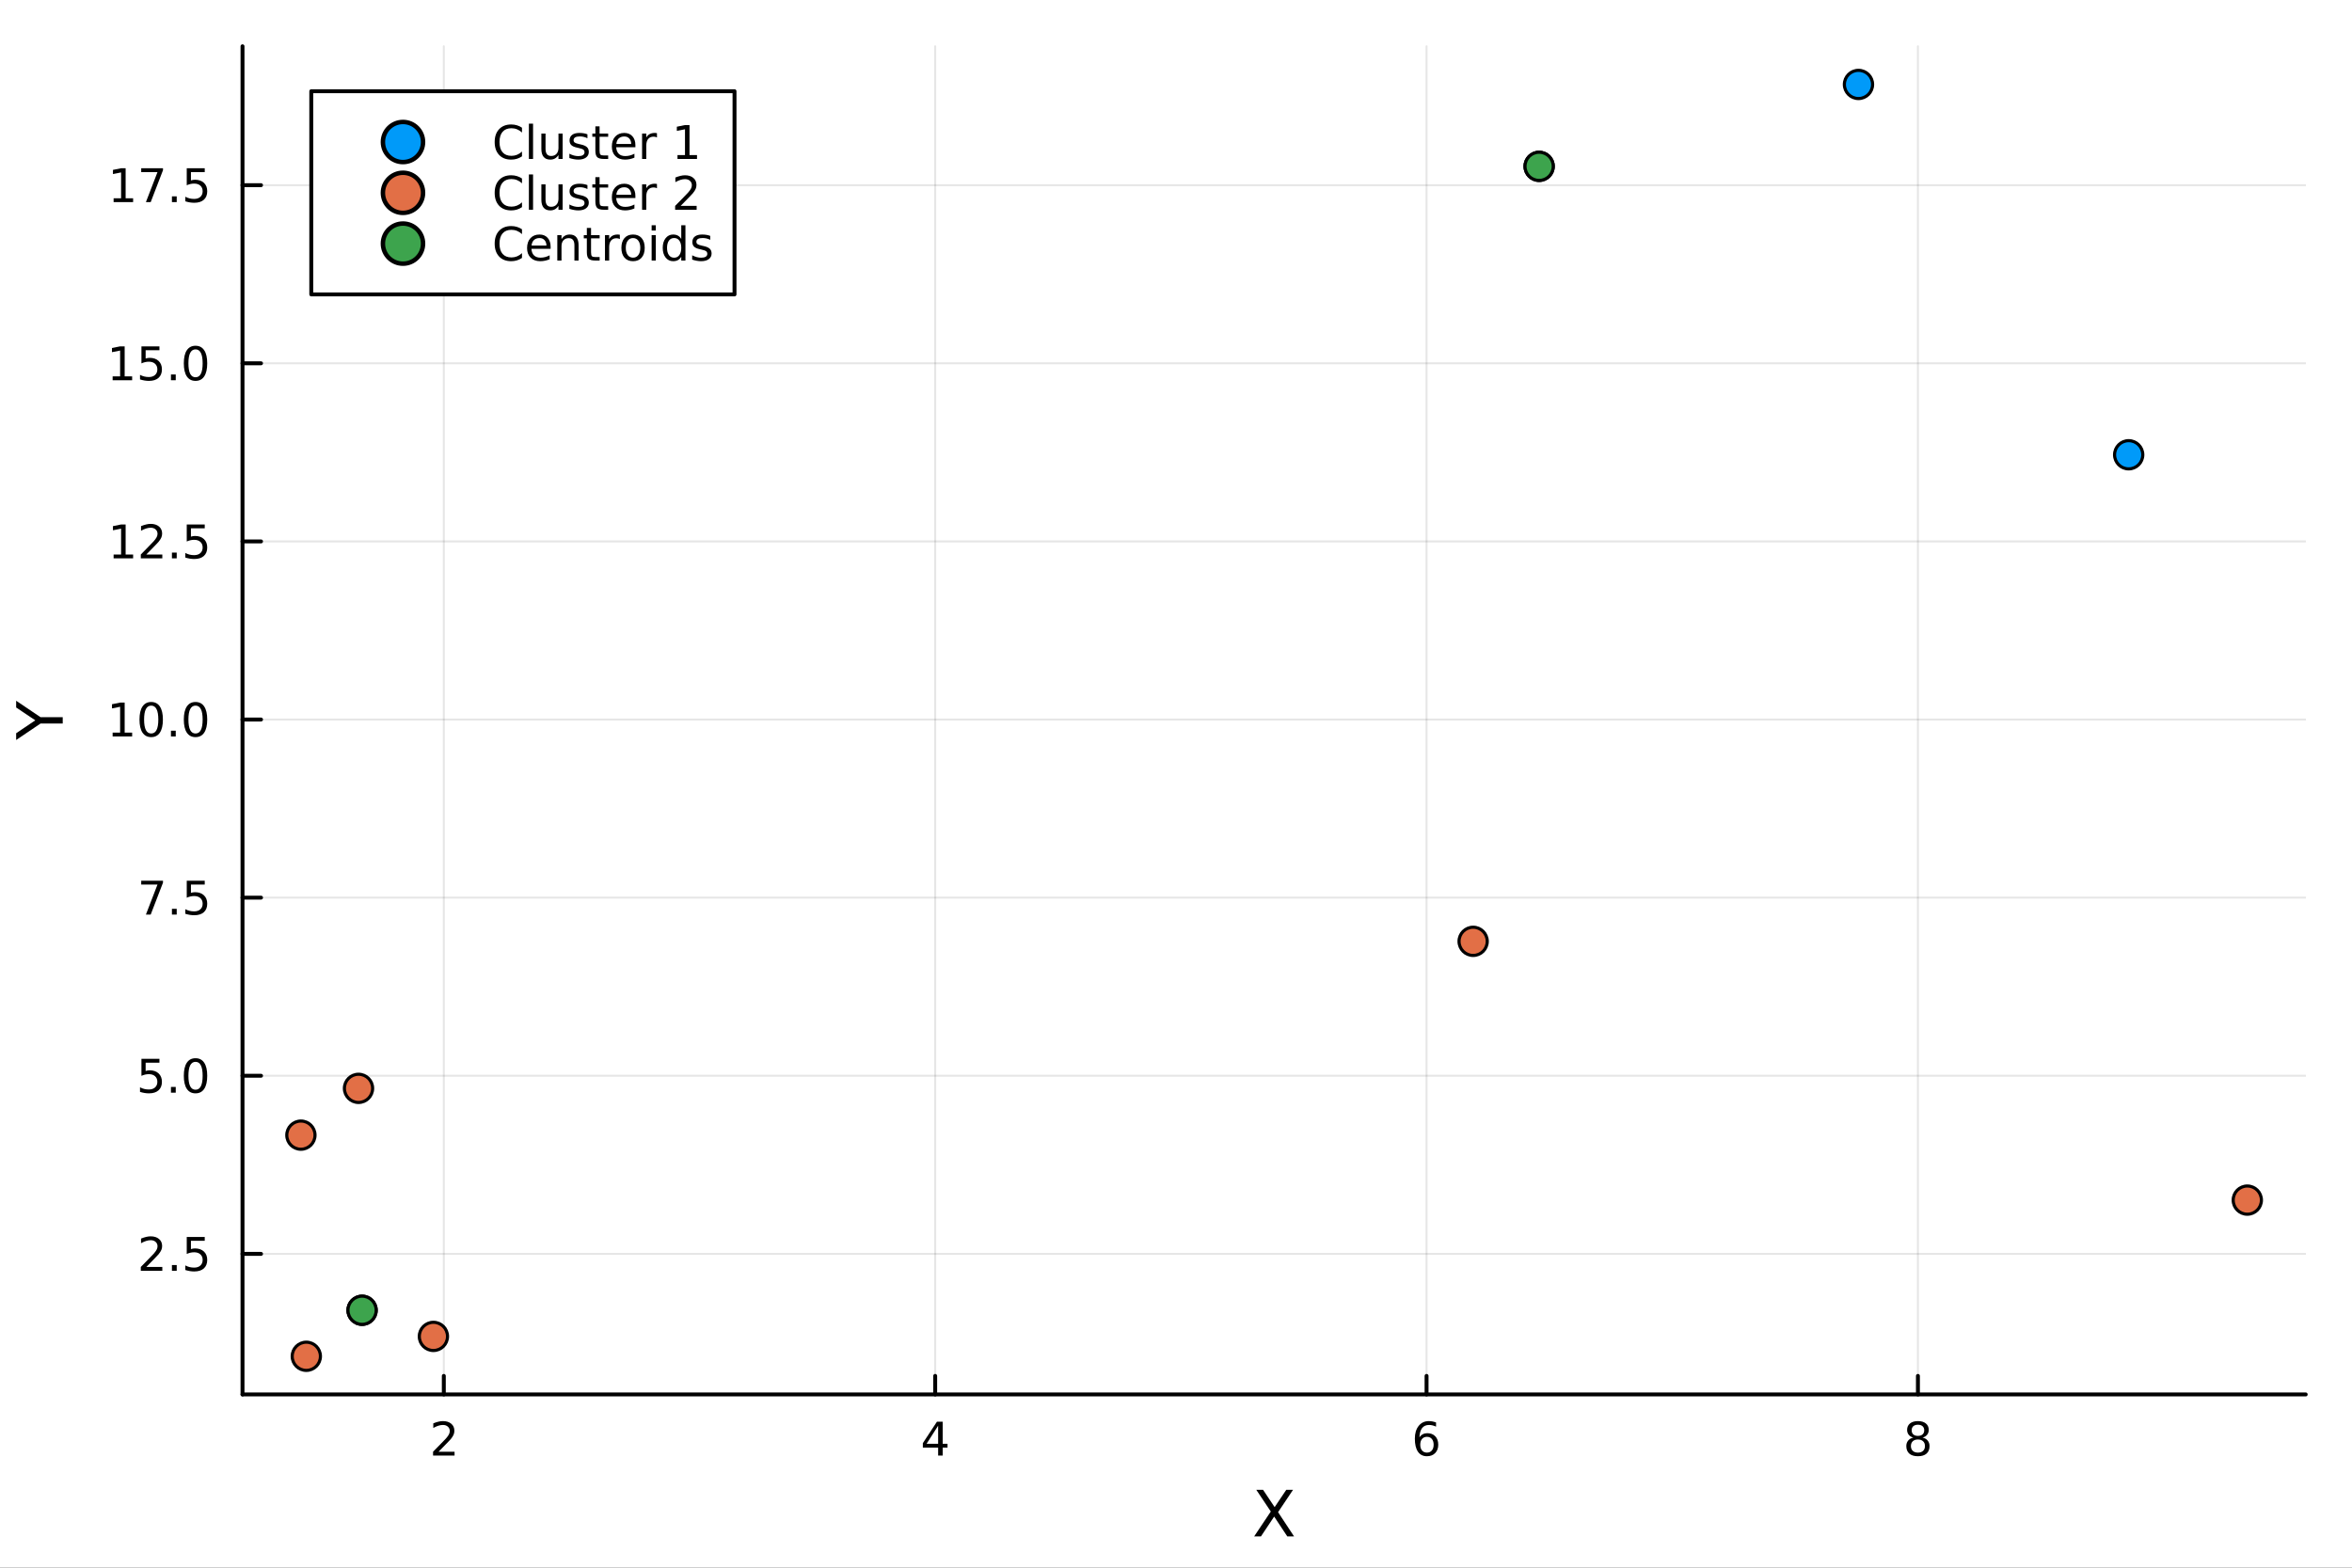 <?xml version="1.0" encoding="utf-8"?>
<svg xmlns="http://www.w3.org/2000/svg" xmlns:xlink="http://www.w3.org/1999/xlink" width="600" height="400" viewBox="0 0 2400 1600">
<rect x="0" y="0" width="2400" height="1600" fill="#333333" stroke="none"/>
<defs>
  <clipPath id="clip350">
    <rect x="0" y="0" width="2400" height="1600"/>
  </clipPath>
</defs>
<path clip-path="url(#clip350)" d="M0 1600 L2400 1600 L2400 0 L0 0  Z" fill="#ffffff" fill-rule="evenodd" fill-opacity="1"/>
<defs>
  <clipPath id="clip351">
    <rect x="480" y="0" width="1681" height="1600"/>
  </clipPath>
</defs>
<path clip-path="url(#clip350)" d="M247.459 1423.18 L2352.76 1423.18 L2352.76 47.244 L247.459 47.244  Z" fill="#ffffff" fill-rule="evenodd" fill-opacity="1"/>
<defs>
  <clipPath id="clip352">
    <rect x="247" y="47" width="2106" height="1377"/>
  </clipPath>
</defs>
<polyline clip-path="url(#clip352)" style="stroke:#000000; stroke-linecap:round; stroke-linejoin:round; stroke-width:2; stroke-opacity:0.1; fill:none" points="452.867,1423.18 452.867,47.244 "/>
<polyline clip-path="url(#clip352)" style="stroke:#000000; stroke-linecap:round; stroke-linejoin:round; stroke-width:2; stroke-opacity:0.1; fill:none" points="954.267,1423.18 954.267,47.244 "/>
<polyline clip-path="url(#clip352)" style="stroke:#000000; stroke-linecap:round; stroke-linejoin:round; stroke-width:2; stroke-opacity:0.1; fill:none" points="1455.67,1423.18 1455.67,47.244 "/>
<polyline clip-path="url(#clip352)" style="stroke:#000000; stroke-linecap:round; stroke-linejoin:round; stroke-width:2; stroke-opacity:0.1; fill:none" points="1957.07,1423.18 1957.07,47.244 "/>
<polyline clip-path="url(#clip352)" style="stroke:#000000; stroke-linecap:round; stroke-linejoin:round; stroke-width:2; stroke-opacity:0.1; fill:none" points="247.459,1279.72 2352.76,1279.72 "/>
<polyline clip-path="url(#clip352)" style="stroke:#000000; stroke-linecap:round; stroke-linejoin:round; stroke-width:2; stroke-opacity:0.1; fill:none" points="247.459,1097.93 2352.76,1097.93 "/>
<polyline clip-path="url(#clip352)" style="stroke:#000000; stroke-linecap:round; stroke-linejoin:round; stroke-width:2; stroke-opacity:0.1; fill:none" points="247.459,916.149 2352.76,916.149 "/>
<polyline clip-path="url(#clip352)" style="stroke:#000000; stroke-linecap:round; stroke-linejoin:round; stroke-width:2; stroke-opacity:0.1; fill:none" points="247.459,734.363 2352.76,734.363 "/>
<polyline clip-path="url(#clip352)" style="stroke:#000000; stroke-linecap:round; stroke-linejoin:round; stroke-width:2; stroke-opacity:0.1; fill:none" points="247.459,552.577 2352.76,552.577 "/>
<polyline clip-path="url(#clip352)" style="stroke:#000000; stroke-linecap:round; stroke-linejoin:round; stroke-width:2; stroke-opacity:0.1; fill:none" points="247.459,370.791 2352.76,370.791 "/>
<polyline clip-path="url(#clip352)" style="stroke:#000000; stroke-linecap:round; stroke-linejoin:round; stroke-width:2; stroke-opacity:0.1; fill:none" points="247.459,189.005 2352.76,189.005 "/>
<polyline clip-path="url(#clip350)" style="stroke:#000000; stroke-linecap:round; stroke-linejoin:round; stroke-width:4; stroke-opacity:1; fill:none" points="247.459,1423.18 2352.76,1423.18 "/>
<polyline clip-path="url(#clip350)" style="stroke:#000000; stroke-linecap:round; stroke-linejoin:round; stroke-width:4; stroke-opacity:1; fill:none" points="452.867,1423.18 452.867,1404.28 "/>
<polyline clip-path="url(#clip350)" style="stroke:#000000; stroke-linecap:round; stroke-linejoin:round; stroke-width:4; stroke-opacity:1; fill:none" points="954.267,1423.18 954.267,1404.28 "/>
<polyline clip-path="url(#clip350)" style="stroke:#000000; stroke-linecap:round; stroke-linejoin:round; stroke-width:4; stroke-opacity:1; fill:none" points="1455.67,1423.18 1455.67,1404.28 "/>
<polyline clip-path="url(#clip350)" style="stroke:#000000; stroke-linecap:round; stroke-linejoin:round; stroke-width:4; stroke-opacity:1; fill:none" points="1957.07,1423.18 1957.07,1404.28 "/>
<path clip-path="url(#clip350)" d="M447.52 1481.64 L463.839 1481.64 L463.839 1485.58 L441.895 1485.58 L441.895 1481.64 Q444.557 1478.89 449.141 1474.26 Q453.747 1469.61 454.928 1468.27 Q457.173 1465.74 458.052 1464.01 Q458.955 1462.25 458.955 1460.56 Q458.955 1457.8 457.011 1456.07 Q455.09 1454.33 451.988 1454.33 Q449.789 1454.33 447.335 1455.09 Q444.904 1455.86 442.127 1457.41 L442.127 1452.69 Q444.951 1451.55 447.404 1450.97 Q449.858 1450.39 451.895 1450.39 Q457.265 1450.39 460.46 1453.08 Q463.654 1455.77 463.654 1460.26 Q463.654 1462.39 462.844 1464.31 Q462.057 1466.2 459.951 1468.8 Q459.372 1469.47 456.27 1472.69 Q453.168 1475.88 447.52 1481.64 Z" fill="#000000" fill-rule="nonzero" fill-opacity="1" /><path clip-path="url(#clip350)" d="M957.276 1455.09 L945.471 1473.54 L957.276 1473.54 L957.276 1455.09 M956.049 1451.02 L961.929 1451.02 L961.929 1473.54 L966.86 1473.54 L966.86 1477.43 L961.929 1477.43 L961.929 1485.58 L957.276 1485.58 L957.276 1477.43 L941.674 1477.43 L941.674 1472.92 L956.049 1451.02 Z" fill="#000000" fill-rule="nonzero" fill-opacity="1" /><path clip-path="url(#clip350)" d="M1456.07 1466.44 Q1452.92 1466.44 1451.07 1468.59 Q1449.24 1470.74 1449.24 1474.49 Q1449.24 1478.22 1451.07 1480.39 Q1452.92 1482.55 1456.07 1482.55 Q1459.22 1482.55 1461.05 1480.39 Q1462.9 1478.22 1462.9 1474.49 Q1462.9 1470.74 1461.05 1468.59 Q1459.22 1466.44 1456.07 1466.44 M1465.35 1451.78 L1465.35 1456.04 Q1463.59 1455.21 1461.79 1454.77 Q1460.01 1454.33 1458.25 1454.33 Q1453.62 1454.33 1451.16 1457.45 Q1448.73 1460.58 1448.39 1466.9 Q1449.75 1464.89 1451.81 1463.82 Q1453.87 1462.73 1456.35 1462.73 Q1461.56 1462.73 1464.57 1465.9 Q1467.6 1469.05 1467.6 1474.49 Q1467.6 1479.82 1464.45 1483.03 Q1461.3 1486.25 1456.07 1486.25 Q1450.08 1486.25 1446.91 1481.67 Q1443.73 1477.06 1443.73 1468.33 Q1443.73 1460.14 1447.62 1455.28 Q1451.51 1450.39 1458.06 1450.39 Q1459.82 1450.39 1461.6 1450.74 Q1463.41 1451.09 1465.35 1451.78 Z" fill="#000000" fill-rule="nonzero" fill-opacity="1" /><path clip-path="url(#clip350)" d="M1957.07 1469.17 Q1953.73 1469.17 1951.81 1470.95 Q1949.91 1472.73 1949.91 1475.86 Q1949.91 1478.98 1951.81 1480.77 Q1953.73 1482.55 1957.07 1482.55 Q1960.4 1482.55 1962.32 1480.77 Q1964.24 1478.96 1964.24 1475.86 Q1964.24 1472.73 1962.32 1470.95 Q1960.42 1469.17 1957.07 1469.17 M1952.39 1467.18 Q1949.38 1466.44 1947.69 1464.38 Q1946.02 1462.32 1946.02 1459.35 Q1946.02 1455.21 1948.96 1452.8 Q1951.93 1450.39 1957.07 1450.39 Q1962.23 1450.39 1965.17 1452.8 Q1968.11 1455.21 1968.11 1459.35 Q1968.11 1462.32 1966.42 1464.38 Q1964.75 1466.44 1961.77 1467.18 Q1965.15 1467.96 1967.02 1470.26 Q1968.92 1472.55 1968.92 1475.86 Q1968.92 1480.88 1965.84 1483.57 Q1962.78 1486.25 1957.07 1486.25 Q1951.35 1486.25 1948.27 1483.57 Q1945.21 1480.88 1945.21 1475.86 Q1945.21 1472.55 1947.11 1470.26 Q1949.01 1467.96 1952.39 1467.18 M1950.68 1459.79 Q1950.68 1462.48 1952.34 1463.98 Q1954.03 1465.49 1957.07 1465.49 Q1960.08 1465.49 1961.77 1463.98 Q1963.48 1462.48 1963.48 1459.79 Q1963.48 1457.11 1961.77 1455.6 Q1960.08 1454.1 1957.07 1454.1 Q1954.03 1454.1 1952.34 1455.6 Q1950.68 1457.11 1950.68 1459.79 Z" fill="#000000" fill-rule="nonzero" fill-opacity="1" /><path clip-path="url(#clip350)" d="M1281.93 1520.52 L1288.84 1520.52 L1300.65 1538.19 L1312.52 1520.52 L1319.43 1520.52 L1304.15 1543.34 L1320.45 1568.04 L1313.54 1568.04 L1300.17 1547.83 L1286.71 1568.04 L1279.77 1568.04 L1296.73 1542.68 L1281.93 1520.52 Z" fill="#000000" fill-rule="nonzero" fill-opacity="1" /><polyline clip-path="url(#clip350)" style="stroke:#000000; stroke-linecap:round; stroke-linejoin:round; stroke-width:4; stroke-opacity:1; fill:none" points="247.459,1423.18 247.459,47.244 "/>
<polyline clip-path="url(#clip350)" style="stroke:#000000; stroke-linecap:round; stroke-linejoin:round; stroke-width:4; stroke-opacity:1; fill:none" points="247.459,1279.72 266.356,1279.72 "/>
<polyline clip-path="url(#clip350)" style="stroke:#000000; stroke-linecap:round; stroke-linejoin:round; stroke-width:4; stroke-opacity:1; fill:none" points="247.459,1097.93 266.356,1097.93 "/>
<polyline clip-path="url(#clip350)" style="stroke:#000000; stroke-linecap:round; stroke-linejoin:round; stroke-width:4; stroke-opacity:1; fill:none" points="247.459,916.149 266.356,916.149 "/>
<polyline clip-path="url(#clip350)" style="stroke:#000000; stroke-linecap:round; stroke-linejoin:round; stroke-width:4; stroke-opacity:1; fill:none" points="247.459,734.363 266.356,734.363 "/>
<polyline clip-path="url(#clip350)" style="stroke:#000000; stroke-linecap:round; stroke-linejoin:round; stroke-width:4; stroke-opacity:1; fill:none" points="247.459,552.577 266.356,552.577 "/>
<polyline clip-path="url(#clip350)" style="stroke:#000000; stroke-linecap:round; stroke-linejoin:round; stroke-width:4; stroke-opacity:1; fill:none" points="247.459,370.791 266.356,370.791 "/>
<polyline clip-path="url(#clip350)" style="stroke:#000000; stroke-linecap:round; stroke-linejoin:round; stroke-width:4; stroke-opacity:1; fill:none" points="247.459,189.005 266.356,189.005 "/>
<path clip-path="url(#clip350)" d="M149.306 1293.07 L165.626 1293.07 L165.626 1297 L143.681 1297 L143.681 1293.07 Q146.343 1290.31 150.927 1285.68 Q155.533 1281.03 156.714 1279.69 Q158.959 1277.16 159.839 1275.43 Q160.741 1273.67 160.741 1271.98 Q160.741 1269.22 158.797 1267.49 Q156.876 1265.75 153.774 1265.75 Q151.575 1265.75 149.121 1266.52 Q146.691 1267.28 143.913 1268.83 L143.913 1264.11 Q146.737 1262.97 149.191 1262.39 Q151.644 1261.82 153.681 1261.82 Q159.052 1261.82 162.246 1264.5 Q165.44 1267.19 165.44 1271.68 Q165.44 1273.81 164.63 1275.73 Q163.843 1277.63 161.737 1280.22 Q161.158 1280.89 158.056 1284.11 Q154.954 1287.3 149.306 1293.07 Z" fill="#000000" fill-rule="nonzero" fill-opacity="1" /><path clip-path="url(#clip350)" d="M175.44 1291.12 L180.325 1291.12 L180.325 1297 L175.44 1297 L175.44 1291.12 Z" fill="#000000" fill-rule="nonzero" fill-opacity="1" /><path clip-path="url(#clip350)" d="M190.556 1262.44 L208.912 1262.44 L208.912 1266.38 L194.838 1266.38 L194.838 1274.85 Q195.857 1274.5 196.875 1274.34 Q197.894 1274.15 198.912 1274.15 Q204.699 1274.15 208.079 1277.33 Q211.459 1280.5 211.459 1285.91 Q211.459 1291.49 207.987 1294.59 Q204.514 1297.67 198.195 1297.67 Q196.019 1297.67 193.75 1297.3 Q191.505 1296.93 189.098 1296.19 L189.098 1291.49 Q191.181 1292.63 193.403 1293.18 Q195.625 1293.74 198.102 1293.74 Q202.107 1293.74 204.445 1291.63 Q206.783 1289.52 206.783 1285.91 Q206.783 1282.3 204.445 1280.2 Q202.107 1278.09 198.102 1278.09 Q196.227 1278.09 194.352 1278.51 Q192.5 1278.92 190.556 1279.8 L190.556 1262.44 Z" fill="#000000" fill-rule="nonzero" fill-opacity="1" /><path clip-path="url(#clip350)" d="M144.329 1080.65 L162.686 1080.65 L162.686 1084.59 L148.612 1084.59 L148.612 1093.06 Q149.63 1092.72 150.649 1092.55 Q151.667 1092.37 152.686 1092.37 Q158.473 1092.37 161.852 1095.54 Q165.232 1098.71 165.232 1104.13 Q165.232 1109.71 161.76 1112.81 Q158.288 1115.89 151.968 1115.89 Q149.792 1115.89 147.524 1115.52 Q145.279 1115.15 142.871 1114.4 L142.871 1109.71 Q144.954 1110.84 147.177 1111.4 Q149.399 1111.95 151.876 1111.95 Q155.88 1111.95 158.218 1109.84 Q160.556 1107.74 160.556 1104.13 Q160.556 1100.52 158.218 1098.41 Q155.88 1096.3 151.876 1096.3 Q150.001 1096.3 148.126 1096.72 Q146.274 1097.14 144.329 1098.02 L144.329 1080.65 Z" fill="#000000" fill-rule="nonzero" fill-opacity="1" /><path clip-path="url(#clip350)" d="M174.445 1109.34 L179.329 1109.34 L179.329 1115.21 L174.445 1115.21 L174.445 1109.34 Z" fill="#000000" fill-rule="nonzero" fill-opacity="1" /><path clip-path="url(#clip350)" d="M199.514 1083.73 Q195.903 1083.73 194.075 1087.3 Q192.269 1090.84 192.269 1097.97 Q192.269 1105.08 194.075 1108.64 Q195.903 1112.18 199.514 1112.18 Q203.149 1112.18 204.954 1108.64 Q206.783 1105.08 206.783 1097.97 Q206.783 1090.84 204.954 1087.3 Q203.149 1083.73 199.514 1083.73 M199.514 1080.03 Q205.324 1080.03 208.38 1084.64 Q211.459 1089.22 211.459 1097.97 Q211.459 1106.7 208.38 1111.3 Q205.324 1115.89 199.514 1115.89 Q193.704 1115.89 190.625 1111.3 Q187.57 1106.7 187.57 1097.97 Q187.57 1089.22 190.625 1084.64 Q193.704 1080.03 199.514 1080.03 Z" fill="#000000" fill-rule="nonzero" fill-opacity="1" /><path clip-path="url(#clip350)" d="M144.098 898.869 L166.32 898.869 L166.32 900.86 L153.774 933.429 L148.89 933.429 L160.695 902.804 L144.098 902.804 L144.098 898.869 Z" fill="#000000" fill-rule="nonzero" fill-opacity="1" /><path clip-path="url(#clip350)" d="M175.44 927.549 L180.325 927.549 L180.325 933.429 L175.44 933.429 L175.44 927.549 Z" fill="#000000" fill-rule="nonzero" fill-opacity="1" /><path clip-path="url(#clip350)" d="M190.556 898.869 L208.912 898.869 L208.912 902.804 L194.838 902.804 L194.838 911.276 Q195.857 910.929 196.875 910.767 Q197.894 910.582 198.912 910.582 Q204.699 910.582 208.079 913.753 Q211.459 916.924 211.459 922.341 Q211.459 927.92 207.987 931.022 Q204.514 934.1 198.195 934.1 Q196.019 934.1 193.75 933.73 Q191.505 933.359 189.098 932.619 L189.098 927.92 Q191.181 929.054 193.403 929.61 Q195.625 930.165 198.102 930.165 Q202.107 930.165 204.445 928.059 Q206.783 925.952 206.783 922.341 Q206.783 918.73 204.445 916.623 Q202.107 914.517 198.102 914.517 Q196.227 914.517 194.352 914.934 Q192.5 915.35 190.556 916.23 L190.556 898.869 Z" fill="#000000" fill-rule="nonzero" fill-opacity="1" /><path clip-path="url(#clip350)" d="M114.931 747.708 L122.57 747.708 L122.57 721.342 L114.26 723.009 L114.26 718.75 L122.524 717.083 L127.2 717.083 L127.2 747.708 L134.839 747.708 L134.839 751.643 L114.931 751.643 L114.931 747.708 Z" fill="#000000" fill-rule="nonzero" fill-opacity="1" /><path clip-path="url(#clip350)" d="M154.283 720.162 Q150.672 720.162 148.843 723.726 Q147.038 727.268 147.038 734.398 Q147.038 741.504 148.843 745.069 Q150.672 748.611 154.283 748.611 Q157.917 748.611 159.723 745.069 Q161.552 741.504 161.552 734.398 Q161.552 727.268 159.723 723.726 Q157.917 720.162 154.283 720.162 M154.283 716.458 Q160.093 716.458 163.149 721.064 Q166.227 725.648 166.227 734.398 Q166.227 743.124 163.149 747.731 Q160.093 752.314 154.283 752.314 Q148.473 752.314 145.394 747.731 Q142.339 743.124 142.339 734.398 Q142.339 725.648 145.394 721.064 Q148.473 716.458 154.283 716.458 Z" fill="#000000" fill-rule="nonzero" fill-opacity="1" /><path clip-path="url(#clip350)" d="M174.445 745.763 L179.329 745.763 L179.329 751.643 L174.445 751.643 L174.445 745.763 Z" fill="#000000" fill-rule="nonzero" fill-opacity="1" /><path clip-path="url(#clip350)" d="M199.514 720.162 Q195.903 720.162 194.075 723.726 Q192.269 727.268 192.269 734.398 Q192.269 741.504 194.075 745.069 Q195.903 748.611 199.514 748.611 Q203.149 748.611 204.954 745.069 Q206.783 741.504 206.783 734.398 Q206.783 727.268 204.954 723.726 Q203.149 720.162 199.514 720.162 M199.514 716.458 Q205.324 716.458 208.38 721.064 Q211.459 725.648 211.459 734.398 Q211.459 743.124 208.38 747.731 Q205.324 752.314 199.514 752.314 Q193.704 752.314 190.625 747.731 Q187.57 743.124 187.57 734.398 Q187.57 725.648 190.625 721.064 Q193.704 716.458 199.514 716.458 Z" fill="#000000" fill-rule="nonzero" fill-opacity="1" /><path clip-path="url(#clip350)" d="M115.927 565.922 L123.566 565.922 L123.566 539.556 L115.256 541.223 L115.256 536.964 L123.519 535.297 L128.195 535.297 L128.195 565.922 L135.834 565.922 L135.834 569.857 L115.927 569.857 L115.927 565.922 Z" fill="#000000" fill-rule="nonzero" fill-opacity="1" /><path clip-path="url(#clip350)" d="M149.306 565.922 L165.626 565.922 L165.626 569.857 L143.681 569.857 L143.681 565.922 Q146.343 563.167 150.927 558.537 Q155.533 553.885 156.714 552.542 Q158.959 550.019 159.839 548.283 Q160.741 546.524 160.741 544.834 Q160.741 542.079 158.797 540.343 Q156.876 538.607 153.774 538.607 Q151.575 538.607 149.121 539.371 Q146.691 540.135 143.913 541.686 L143.913 536.964 Q146.737 535.829 149.191 535.251 Q151.644 534.672 153.681 534.672 Q159.052 534.672 162.246 537.357 Q165.44 540.042 165.44 544.533 Q165.44 546.663 164.63 548.584 Q163.843 550.482 161.737 553.075 Q161.158 553.746 158.056 556.963 Q154.954 560.158 149.306 565.922 Z" fill="#000000" fill-rule="nonzero" fill-opacity="1" /><path clip-path="url(#clip350)" d="M175.44 563.977 L180.325 563.977 L180.325 569.857 L175.44 569.857 L175.44 563.977 Z" fill="#000000" fill-rule="nonzero" fill-opacity="1" /><path clip-path="url(#clip350)" d="M190.556 535.297 L208.912 535.297 L208.912 539.232 L194.838 539.232 L194.838 547.704 Q195.857 547.357 196.875 547.195 Q197.894 547.01 198.912 547.01 Q204.699 547.01 208.079 550.181 Q211.459 553.352 211.459 558.769 Q211.459 564.348 207.987 567.449 Q204.514 570.528 198.195 570.528 Q196.019 570.528 193.75 570.158 Q191.505 569.787 189.098 569.047 L189.098 564.348 Q191.181 565.482 193.403 566.037 Q195.625 566.593 198.102 566.593 Q202.107 566.593 204.445 564.487 Q206.783 562.38 206.783 558.769 Q206.783 555.158 204.445 553.051 Q202.107 550.945 198.102 550.945 Q196.227 550.945 194.352 551.362 Q192.5 551.778 190.556 552.658 L190.556 535.297 Z" fill="#000000" fill-rule="nonzero" fill-opacity="1" /><path clip-path="url(#clip350)" d="M114.931 384.136 L122.57 384.136 L122.57 357.77 L114.26 359.437 L114.26 355.177 L122.524 353.511 L127.2 353.511 L127.2 384.136 L134.839 384.136 L134.839 388.071 L114.931 388.071 L114.931 384.136 Z" fill="#000000" fill-rule="nonzero" fill-opacity="1" /><path clip-path="url(#clip350)" d="M144.329 353.511 L162.686 353.511 L162.686 357.446 L148.612 357.446 L148.612 365.918 Q149.63 365.571 150.649 365.409 Q151.667 365.224 152.686 365.224 Q158.473 365.224 161.852 368.395 Q165.232 371.566 165.232 376.983 Q165.232 382.562 161.76 385.663 Q158.288 388.742 151.968 388.742 Q149.792 388.742 147.524 388.372 Q145.279 388.001 142.871 387.261 L142.871 382.562 Q144.954 383.696 147.177 384.251 Q149.399 384.807 151.876 384.807 Q155.88 384.807 158.218 382.7 Q160.556 380.594 160.556 376.983 Q160.556 373.372 158.218 371.265 Q155.88 369.159 151.876 369.159 Q150.001 369.159 148.126 369.576 Q146.274 369.992 144.329 370.872 L144.329 353.511 Z" fill="#000000" fill-rule="nonzero" fill-opacity="1" /><path clip-path="url(#clip350)" d="M174.445 382.191 L179.329 382.191 L179.329 388.071 L174.445 388.071 L174.445 382.191 Z" fill="#000000" fill-rule="nonzero" fill-opacity="1" /><path clip-path="url(#clip350)" d="M199.514 356.589 Q195.903 356.589 194.075 360.154 Q192.269 363.696 192.269 370.826 Q192.269 377.932 194.075 381.497 Q195.903 385.038 199.514 385.038 Q203.149 385.038 204.954 381.497 Q206.783 377.932 206.783 370.826 Q206.783 363.696 204.954 360.154 Q203.149 356.589 199.514 356.589 M199.514 352.886 Q205.324 352.886 208.38 357.492 Q211.459 362.076 211.459 370.826 Q211.459 379.552 208.38 384.159 Q205.324 388.742 199.514 388.742 Q193.704 388.742 190.625 384.159 Q187.57 379.552 187.57 370.826 Q187.57 362.076 190.625 357.492 Q193.704 352.886 199.514 352.886 Z" fill="#000000" fill-rule="nonzero" fill-opacity="1" /><path clip-path="url(#clip350)" d="M115.927 202.35 L123.566 202.35 L123.566 175.984 L115.256 177.651 L115.256 173.391 L123.519 171.725 L128.195 171.725 L128.195 202.35 L135.834 202.35 L135.834 206.285 L115.927 206.285 L115.927 202.35 Z" fill="#000000" fill-rule="nonzero" fill-opacity="1" /><path clip-path="url(#clip350)" d="M144.098 171.725 L166.32 171.725 L166.32 173.715 L153.774 206.285 L148.89 206.285 L160.695 175.66 L144.098 175.66 L144.098 171.725 Z" fill="#000000" fill-rule="nonzero" fill-opacity="1" /><path clip-path="url(#clip350)" d="M175.44 200.405 L180.325 200.405 L180.325 206.285 L175.44 206.285 L175.44 200.405 Z" fill="#000000" fill-rule="nonzero" fill-opacity="1" /><path clip-path="url(#clip350)" d="M190.556 171.725 L208.912 171.725 L208.912 175.66 L194.838 175.66 L194.838 184.132 Q195.857 183.785 196.875 183.623 Q197.894 183.438 198.912 183.438 Q204.699 183.438 208.079 186.609 Q211.459 189.78 211.459 195.197 Q211.459 200.776 207.987 203.877 Q204.514 206.956 198.195 206.956 Q196.019 206.956 193.75 206.586 Q191.505 206.215 189.098 205.475 L189.098 200.776 Q191.181 201.91 193.403 202.465 Q195.625 203.021 198.102 203.021 Q202.107 203.021 204.445 200.914 Q206.783 198.808 206.783 195.197 Q206.783 191.586 204.445 189.479 Q202.107 187.373 198.102 187.373 Q196.227 187.373 194.352 187.789 Q192.5 188.206 190.556 189.086 L190.556 171.725 Z" fill="#000000" fill-rule="nonzero" fill-opacity="1" /><path clip-path="url(#clip350)" d="M16.484 755.248 L16.484 748.341 L36.027 735.164 L16.484 722.083 L16.484 715.176 L41.374 731.981 L64.004 731.981 L64.004 738.443 L41.374 738.443 L16.484 755.248 Z" fill="#000000" fill-rule="nonzero" fill-opacity="1" /><circle clip-path="url(#clip352)" cx="1570.54" cy="169.761" r="14.4" fill="#009af9" fill-rule="evenodd" fill-opacity="1" stroke="#000000" stroke-opacity="1" stroke-width="3.2"/>
<circle clip-path="url(#clip352)" cx="1896.41" cy="86.186" r="14.4" fill="#009af9" fill-rule="evenodd" fill-opacity="1" stroke="#000000" stroke-opacity="1" stroke-width="3.2"/>
<circle clip-path="url(#clip352)" cx="2172.12" cy="464.15" r="14.4" fill="#009af9" fill-rule="evenodd" fill-opacity="1" stroke="#000000" stroke-opacity="1" stroke-width="3.2"/>
<circle clip-path="url(#clip352)" cx="365.83" cy="1110.79" r="14.4" fill="#e26f46" fill-rule="evenodd" fill-opacity="1" stroke="#000000" stroke-opacity="1" stroke-width="3.2"/>
<circle clip-path="url(#clip352)" cx="307.043" cy="1158.54" r="14.4" fill="#e26f46" fill-rule="evenodd" fill-opacity="1" stroke="#000000" stroke-opacity="1" stroke-width="3.2"/>
<circle clip-path="url(#clip352)" cx="442.254" cy="1363.95" r="14.4" fill="#e26f46" fill-rule="evenodd" fill-opacity="1" stroke="#000000" stroke-opacity="1" stroke-width="3.2"/>
<circle clip-path="url(#clip352)" cx="369.462" cy="1337.27" r="14.4" fill="#e26f46" fill-rule="evenodd" fill-opacity="1" stroke="#000000" stroke-opacity="1" stroke-width="3.2"/>
<circle clip-path="url(#clip352)" cx="312.567" cy="1384.24" r="14.4" fill="#e26f46" fill-rule="evenodd" fill-opacity="1" stroke="#000000" stroke-opacity="1" stroke-width="3.2"/>
<circle clip-path="url(#clip352)" cx="1503.21" cy="960.737" r="14.4" fill="#e26f46" fill-rule="evenodd" fill-opacity="1" stroke="#000000" stroke-opacity="1" stroke-width="3.2"/>
<circle clip-path="url(#clip352)" cx="2293.17" cy="1224.85" r="14.4" fill="#e26f46" fill-rule="evenodd" fill-opacity="1" stroke="#000000" stroke-opacity="1" stroke-width="3.2"/>
<circle clip-path="url(#clip352)" cx="1570.54" cy="169.761" r="14.4" fill="#3da44d" fill-rule="evenodd" fill-opacity="1" stroke="#000000" stroke-opacity="1" stroke-width="3.2"/>
<circle clip-path="url(#clip352)" cx="369.462" cy="1337.27" r="14.4" fill="#3da44d" fill-rule="evenodd" fill-opacity="1" stroke="#000000" stroke-opacity="1" stroke-width="3.2"/>
<path clip-path="url(#clip350)" d="M317.635 300.469 L749.506 300.469 L749.506 93.109 L317.635 93.109  Z" fill="#ffffff" fill-rule="evenodd" fill-opacity="1"/>
<polyline clip-path="url(#clip350)" style="stroke:#000000; stroke-linecap:round; stroke-linejoin:round; stroke-width:4; stroke-opacity:1; fill:none" points="317.635,300.469 749.506,300.469 749.506,93.109 317.635,93.109 317.635,300.469 "/>
<circle clip-path="url(#clip350)" cx="411.204" cy="144.949" r="20.48" fill="#009af9" fill-rule="evenodd" fill-opacity="1" stroke="#000000" stroke-opacity="1" stroke-width="4.551"/>
<path clip-path="url(#clip350)" d="M532.643 130.331 L532.643 135.261 Q530.282 133.062 527.597 131.974 Q524.935 130.886 521.925 130.886 Q516 130.886 512.851 134.52 Q509.703 138.132 509.703 144.983 Q509.703 151.812 512.851 155.446 Q516 159.057 521.925 159.057 Q524.935 159.057 527.597 157.969 Q530.282 156.881 532.643 154.682 L532.643 159.567 Q530.189 161.233 527.435 162.067 Q524.703 162.9 521.648 162.9 Q513.801 162.9 509.287 158.108 Q504.773 153.293 504.773 144.983 Q504.773 136.65 509.287 131.858 Q513.801 127.044 521.648 127.044 Q524.75 127.044 527.481 127.877 Q530.236 128.687 532.643 130.331 Z" fill="#000000" fill-rule="nonzero" fill-opacity="1" /><path clip-path="url(#clip350)" d="M539.68 126.21 L543.939 126.21 L543.939 162.229 L539.68 162.229 L539.68 126.21 Z" fill="#000000" fill-rule="nonzero" fill-opacity="1" /><path clip-path="url(#clip350)" d="M552.411 151.997 L552.411 136.303 L556.671 136.303 L556.671 151.835 Q556.671 155.516 558.106 157.368 Q559.541 159.196 562.411 159.196 Q565.86 159.196 567.851 156.997 Q569.865 154.798 569.865 151.002 L569.865 136.303 L574.124 136.303 L574.124 162.229 L569.865 162.229 L569.865 158.247 Q568.314 160.608 566.254 161.766 Q564.217 162.9 561.509 162.9 Q557.041 162.9 554.726 160.122 Q552.411 157.344 552.411 151.997 M563.129 135.678 L563.129 135.678 Z" fill="#000000" fill-rule="nonzero" fill-opacity="1" /><path clip-path="url(#clip350)" d="M599.425 137.067 L599.425 141.094 Q597.62 140.169 595.675 139.706 Q593.731 139.243 591.647 139.243 Q588.476 139.243 586.879 140.215 Q585.305 141.187 585.305 143.131 Q585.305 144.613 586.439 145.469 Q587.573 146.303 590.999 147.067 L592.458 147.391 Q596.995 148.363 598.893 150.145 Q600.814 151.905 600.814 155.076 Q600.814 158.687 597.944 160.793 Q595.096 162.9 590.096 162.9 Q588.013 162.9 585.745 162.483 Q583.499 162.09 580.999 161.28 L580.999 156.881 Q583.36 158.108 585.652 158.733 Q587.944 159.335 590.189 159.335 Q593.198 159.335 594.819 158.317 Q596.439 157.275 596.439 155.4 Q596.439 153.664 595.258 152.738 Q594.101 151.812 590.143 150.956 L588.661 150.608 Q584.703 149.775 582.944 148.062 Q581.184 146.326 581.184 143.317 Q581.184 139.659 583.777 137.669 Q586.37 135.678 591.138 135.678 Q593.499 135.678 595.583 136.025 Q597.666 136.372 599.425 137.067 Z" fill="#000000" fill-rule="nonzero" fill-opacity="1" /><path clip-path="url(#clip350)" d="M611.809 128.942 L611.809 136.303 L620.582 136.303 L620.582 139.613 L611.809 139.613 L611.809 153.687 Q611.809 156.858 612.666 157.761 Q613.545 158.664 616.207 158.664 L620.582 158.664 L620.582 162.229 L616.207 162.229 Q611.277 162.229 609.402 160.4 Q607.527 158.548 607.527 153.687 L607.527 139.613 L604.402 139.613 L604.402 136.303 L607.527 136.303 L607.527 128.942 L611.809 128.942 Z" fill="#000000" fill-rule="nonzero" fill-opacity="1" /><path clip-path="url(#clip350)" d="M648.36 148.201 L648.36 150.284 L628.777 150.284 Q629.055 154.682 631.416 156.997 Q633.8 159.289 638.036 159.289 Q640.49 159.289 642.781 158.687 Q645.096 158.085 647.365 156.881 L647.365 160.909 Q645.073 161.881 642.666 162.391 Q640.258 162.9 637.781 162.9 Q631.578 162.9 627.943 159.289 Q624.332 155.678 624.332 149.52 Q624.332 143.155 627.758 139.428 Q631.207 135.678 637.041 135.678 Q642.272 135.678 645.304 139.057 Q648.36 142.414 648.36 148.201 M644.101 146.951 Q644.054 143.456 642.133 141.372 Q640.235 139.289 637.087 139.289 Q633.522 139.289 631.369 141.303 Q629.24 143.317 628.916 146.974 L644.101 146.951 Z" fill="#000000" fill-rule="nonzero" fill-opacity="1" /><path clip-path="url(#clip350)" d="M670.374 140.284 Q669.656 139.868 668.8 139.682 Q667.966 139.474 666.948 139.474 Q663.337 139.474 661.392 141.835 Q659.471 144.173 659.471 148.571 L659.471 162.229 L655.189 162.229 L655.189 136.303 L659.471 136.303 L659.471 140.331 Q660.814 137.969 662.966 136.835 Q665.119 135.678 668.198 135.678 Q668.638 135.678 669.17 135.747 Q669.702 135.794 670.351 135.909 L670.374 140.284 Z" fill="#000000" fill-rule="nonzero" fill-opacity="1" /><path clip-path="url(#clip350)" d="M691.323 158.293 L698.962 158.293 L698.962 131.928 L690.651 133.595 L690.651 129.335 L698.915 127.669 L703.591 127.669 L703.591 158.293 L711.23 158.293 L711.23 162.229 L691.323 162.229 L691.323 158.293 Z" fill="#000000" fill-rule="nonzero" fill-opacity="1" /><circle clip-path="url(#clip350)" cx="411.204" cy="196.789" r="20.48" fill="#e26f46" fill-rule="evenodd" fill-opacity="1" stroke="#000000" stroke-opacity="1" stroke-width="4.551"/>
<path clip-path="url(#clip350)" d="M532.643 182.171 L532.643 187.101 Q530.282 184.902 527.597 183.814 Q524.935 182.726 521.925 182.726 Q516 182.726 512.851 186.36 Q509.703 189.972 509.703 196.823 Q509.703 203.652 512.851 207.286 Q516 210.897 521.925 210.897 Q524.935 210.897 527.597 209.809 Q530.282 208.721 532.643 206.522 L532.643 211.407 Q530.189 213.073 527.435 213.907 Q524.703 214.74 521.648 214.74 Q513.801 214.74 509.287 209.948 Q504.773 205.133 504.773 196.823 Q504.773 188.49 509.287 183.698 Q513.801 178.884 521.648 178.884 Q524.75 178.884 527.481 179.717 Q530.236 180.527 532.643 182.171 Z" fill="#000000" fill-rule="nonzero" fill-opacity="1" /><path clip-path="url(#clip350)" d="M539.68 178.05 L543.939 178.05 L543.939 214.069 L539.68 214.069 L539.68 178.05 Z" fill="#000000" fill-rule="nonzero" fill-opacity="1" /><path clip-path="url(#clip350)" d="M552.411 203.837 L552.411 188.143 L556.671 188.143 L556.671 203.675 Q556.671 207.356 558.106 209.208 Q559.541 211.036 562.411 211.036 Q565.86 211.036 567.851 208.837 Q569.865 206.638 569.865 202.842 L569.865 188.143 L574.124 188.143 L574.124 214.069 L569.865 214.069 L569.865 210.087 Q568.314 212.448 566.254 213.606 Q564.217 214.74 561.509 214.74 Q557.041 214.74 554.726 211.962 Q552.411 209.184 552.411 203.837 M563.129 187.518 L563.129 187.518 Z" fill="#000000" fill-rule="nonzero" fill-opacity="1" /><path clip-path="url(#clip350)" d="M599.425 188.907 L599.425 192.934 Q597.62 192.009 595.675 191.546 Q593.731 191.083 591.647 191.083 Q588.476 191.083 586.879 192.055 Q585.305 193.027 585.305 194.971 Q585.305 196.453 586.439 197.309 Q587.573 198.143 590.999 198.907 L592.458 199.231 Q596.995 200.203 598.893 201.985 Q600.814 203.745 600.814 206.916 Q600.814 210.527 597.944 212.633 Q595.096 214.74 590.096 214.74 Q588.013 214.74 585.745 214.323 Q583.499 213.93 580.999 213.12 L580.999 208.721 Q583.36 209.948 585.652 210.573 Q587.944 211.175 590.189 211.175 Q593.198 211.175 594.819 210.157 Q596.439 209.115 596.439 207.24 Q596.439 205.504 595.258 204.578 Q594.101 203.652 590.143 202.796 L588.661 202.448 Q584.703 201.615 582.944 199.902 Q581.184 198.166 581.184 195.157 Q581.184 191.499 583.777 189.509 Q586.37 187.518 591.138 187.518 Q593.499 187.518 595.583 187.865 Q597.666 188.212 599.425 188.907 Z" fill="#000000" fill-rule="nonzero" fill-opacity="1" /><path clip-path="url(#clip350)" d="M611.809 180.782 L611.809 188.143 L620.582 188.143 L620.582 191.453 L611.809 191.453 L611.809 205.527 Q611.809 208.698 612.666 209.601 Q613.545 210.504 616.207 210.504 L620.582 210.504 L620.582 214.069 L616.207 214.069 Q611.277 214.069 609.402 212.24 Q607.527 210.388 607.527 205.527 L607.527 191.453 L604.402 191.453 L604.402 188.143 L607.527 188.143 L607.527 180.782 L611.809 180.782 Z" fill="#000000" fill-rule="nonzero" fill-opacity="1" /><path clip-path="url(#clip350)" d="M648.36 200.041 L648.36 202.124 L628.777 202.124 Q629.055 206.522 631.416 208.837 Q633.8 211.129 638.036 211.129 Q640.49 211.129 642.781 210.527 Q645.096 209.925 647.365 208.721 L647.365 212.749 Q645.073 213.721 642.666 214.231 Q640.258 214.74 637.781 214.74 Q631.578 214.74 627.943 211.129 Q624.332 207.518 624.332 201.36 Q624.332 194.995 627.758 191.268 Q631.207 187.518 637.041 187.518 Q642.272 187.518 645.304 190.897 Q648.36 194.254 648.36 200.041 M644.101 198.791 Q644.054 195.296 642.133 193.212 Q640.235 191.129 637.087 191.129 Q633.522 191.129 631.369 193.143 Q629.24 195.157 628.916 198.814 L644.101 198.791 Z" fill="#000000" fill-rule="nonzero" fill-opacity="1" /><path clip-path="url(#clip350)" d="M670.374 192.124 Q669.656 191.708 668.8 191.522 Q667.966 191.314 666.948 191.314 Q663.337 191.314 661.392 193.675 Q659.471 196.013 659.471 200.411 L659.471 214.069 L655.189 214.069 L655.189 188.143 L659.471 188.143 L659.471 192.171 Q660.814 189.809 662.966 188.675 Q665.119 187.518 668.198 187.518 Q668.638 187.518 669.17 187.587 Q669.702 187.634 670.351 187.749 L670.374 192.124 Z" fill="#000000" fill-rule="nonzero" fill-opacity="1" /><path clip-path="url(#clip350)" d="M694.54 210.133 L710.86 210.133 L710.86 214.069 L688.915 214.069 L688.915 210.133 Q691.577 207.379 696.161 202.749 Q700.767 198.096 701.948 196.754 Q704.193 194.231 705.073 192.495 Q705.975 190.735 705.975 189.046 Q705.975 186.291 704.031 184.555 Q702.11 182.819 699.008 182.819 Q696.809 182.819 694.355 183.583 Q691.925 184.347 689.147 185.897 L689.147 181.175 Q691.971 180.041 694.425 179.462 Q696.878 178.884 698.915 178.884 Q704.286 178.884 707.48 181.569 Q710.674 184.254 710.674 188.745 Q710.674 190.874 709.864 192.796 Q709.077 194.694 706.971 197.286 Q706.392 197.958 703.29 201.175 Q700.188 204.37 694.54 210.133 Z" fill="#000000" fill-rule="nonzero" fill-opacity="1" /><circle clip-path="url(#clip350)" cx="411.204" cy="248.629" r="20.48" fill="#3da44d" fill-rule="evenodd" fill-opacity="1" stroke="#000000" stroke-opacity="1" stroke-width="4.551"/>
<path clip-path="url(#clip350)" d="M532.643 234.011 L532.643 238.941 Q530.282 236.742 527.597 235.654 Q524.935 234.566 521.925 234.566 Q516 234.566 512.851 238.2 Q509.703 241.812 509.703 248.663 Q509.703 255.492 512.851 259.126 Q516 262.737 521.925 262.737 Q524.935 262.737 527.597 261.649 Q530.282 260.561 532.643 258.362 L532.643 263.247 Q530.189 264.913 527.435 265.747 Q524.703 266.58 521.648 266.58 Q513.801 266.58 509.287 261.788 Q504.773 256.973 504.773 248.663 Q504.773 240.33 509.287 235.538 Q513.801 230.724 521.648 230.724 Q524.75 230.724 527.481 231.557 Q530.236 232.367 532.643 234.011 Z" fill="#000000" fill-rule="nonzero" fill-opacity="1" /><path clip-path="url(#clip350)" d="M561.856 251.881 L561.856 253.964 L542.273 253.964 Q542.55 258.362 544.911 260.677 Q547.296 262.969 551.532 262.969 Q553.986 262.969 556.277 262.367 Q558.592 261.765 560.86 260.561 L560.86 264.589 Q558.569 265.561 556.161 266.071 Q553.754 266.58 551.277 266.58 Q545.074 266.58 541.439 262.969 Q537.828 259.358 537.828 253.2 Q537.828 246.835 541.254 243.108 Q544.703 239.358 550.536 239.358 Q555.768 239.358 558.8 242.737 Q561.856 246.094 561.856 251.881 M557.597 250.631 Q557.55 247.136 555.629 245.052 Q553.731 242.969 550.583 242.969 Q547.018 242.969 544.865 244.983 Q542.736 246.997 542.411 250.654 L557.597 250.631 Z" fill="#000000" fill-rule="nonzero" fill-opacity="1" /><path clip-path="url(#clip350)" d="M590.397 250.261 L590.397 265.909 L586.138 265.909 L586.138 250.399 Q586.138 246.719 584.703 244.89 Q583.268 243.062 580.397 243.062 Q576.948 243.062 574.958 245.261 Q572.967 247.46 572.967 251.256 L572.967 265.909 L568.685 265.909 L568.685 239.983 L572.967 239.983 L572.967 244.011 Q574.495 241.673 576.555 240.515 Q578.638 239.358 581.346 239.358 Q585.814 239.358 588.106 242.136 Q590.397 244.89 590.397 250.261 Z" fill="#000000" fill-rule="nonzero" fill-opacity="1" /><path clip-path="url(#clip350)" d="M603.106 232.622 L603.106 239.983 L611.879 239.983 L611.879 243.293 L603.106 243.293 L603.106 257.367 Q603.106 260.538 603.962 261.441 Q604.842 262.344 607.504 262.344 L611.879 262.344 L611.879 265.909 L607.504 265.909 Q602.573 265.909 600.698 264.08 Q598.823 262.228 598.823 257.367 L598.823 243.293 L595.698 243.293 L595.698 239.983 L598.823 239.983 L598.823 232.622 L603.106 232.622 Z" fill="#000000" fill-rule="nonzero" fill-opacity="1" /><path clip-path="url(#clip350)" d="M632.504 243.964 Q631.786 243.548 630.93 243.362 Q630.096 243.154 629.078 243.154 Q625.467 243.154 623.522 245.515 Q621.601 247.853 621.601 252.251 L621.601 265.909 L617.319 265.909 L617.319 239.983 L621.601 239.983 L621.601 244.011 Q622.943 241.649 625.096 240.515 Q627.249 239.358 630.328 239.358 Q630.768 239.358 631.3 239.427 Q631.832 239.474 632.48 239.589 L632.504 243.964 Z" fill="#000000" fill-rule="nonzero" fill-opacity="1" /><path clip-path="url(#clip350)" d="M645.976 242.969 Q642.55 242.969 640.559 245.654 Q638.568 248.316 638.568 252.969 Q638.568 257.622 640.536 260.307 Q642.527 262.969 645.976 262.969 Q649.379 262.969 651.369 260.284 Q653.36 257.598 653.36 252.969 Q653.36 248.362 651.369 245.677 Q649.379 242.969 645.976 242.969 M645.976 239.358 Q651.531 239.358 654.703 242.969 Q657.874 246.58 657.874 252.969 Q657.874 259.335 654.703 262.969 Q651.531 266.58 645.976 266.58 Q640.397 266.58 637.226 262.969 Q634.078 259.335 634.078 252.969 Q634.078 246.58 637.226 242.969 Q640.397 239.358 645.976 239.358 Z" fill="#000000" fill-rule="nonzero" fill-opacity="1" /><path clip-path="url(#clip350)" d="M664.934 239.983 L669.193 239.983 L669.193 265.909 L664.934 265.909 L664.934 239.983 M664.934 229.89 L669.193 229.89 L669.193 235.284 L664.934 235.284 L664.934 229.89 Z" fill="#000000" fill-rule="nonzero" fill-opacity="1" /><path clip-path="url(#clip350)" d="M695.165 243.918 L695.165 229.89 L699.425 229.89 L699.425 265.909 L695.165 265.909 L695.165 262.02 Q693.823 264.335 691.763 265.469 Q689.726 266.58 686.855 266.58 Q682.156 266.58 679.193 262.83 Q676.253 259.08 676.253 252.969 Q676.253 246.858 679.193 243.108 Q682.156 239.358 686.855 239.358 Q689.726 239.358 691.763 240.492 Q693.823 241.603 695.165 243.918 M680.651 252.969 Q680.651 257.668 682.573 260.353 Q684.517 263.015 687.897 263.015 Q691.276 263.015 693.221 260.353 Q695.165 257.668 695.165 252.969 Q695.165 248.27 693.221 245.608 Q691.276 242.923 687.897 242.923 Q684.517 242.923 682.573 245.608 Q680.651 248.27 680.651 252.969 Z" fill="#000000" fill-rule="nonzero" fill-opacity="1" /><path clip-path="url(#clip350)" d="M724.725 240.747 L724.725 244.774 Q722.92 243.849 720.975 243.386 Q719.031 242.923 716.948 242.923 Q713.776 242.923 712.179 243.895 Q710.605 244.867 710.605 246.811 Q710.605 248.293 711.739 249.149 Q712.874 249.983 716.299 250.747 L717.758 251.071 Q722.295 252.043 724.193 253.825 Q726.114 255.585 726.114 258.756 Q726.114 262.367 723.244 264.473 Q720.397 266.58 715.397 266.58 Q713.313 266.58 711.045 266.163 Q708.799 265.77 706.3 264.96 L706.3 260.561 Q708.661 261.788 710.952 262.413 Q713.244 263.015 715.489 263.015 Q718.499 263.015 720.119 261.997 Q721.739 260.955 721.739 259.08 Q721.739 257.344 720.559 256.418 Q719.401 255.492 715.443 254.636 L713.962 254.288 Q710.003 253.455 708.244 251.742 Q706.485 250.006 706.485 246.997 Q706.485 243.339 709.077 241.349 Q711.67 239.358 716.438 239.358 Q718.799 239.358 720.883 239.705 Q722.966 240.052 724.725 240.747 Z" fill="#000000" fill-rule="nonzero" fill-opacity="1" /></svg>
